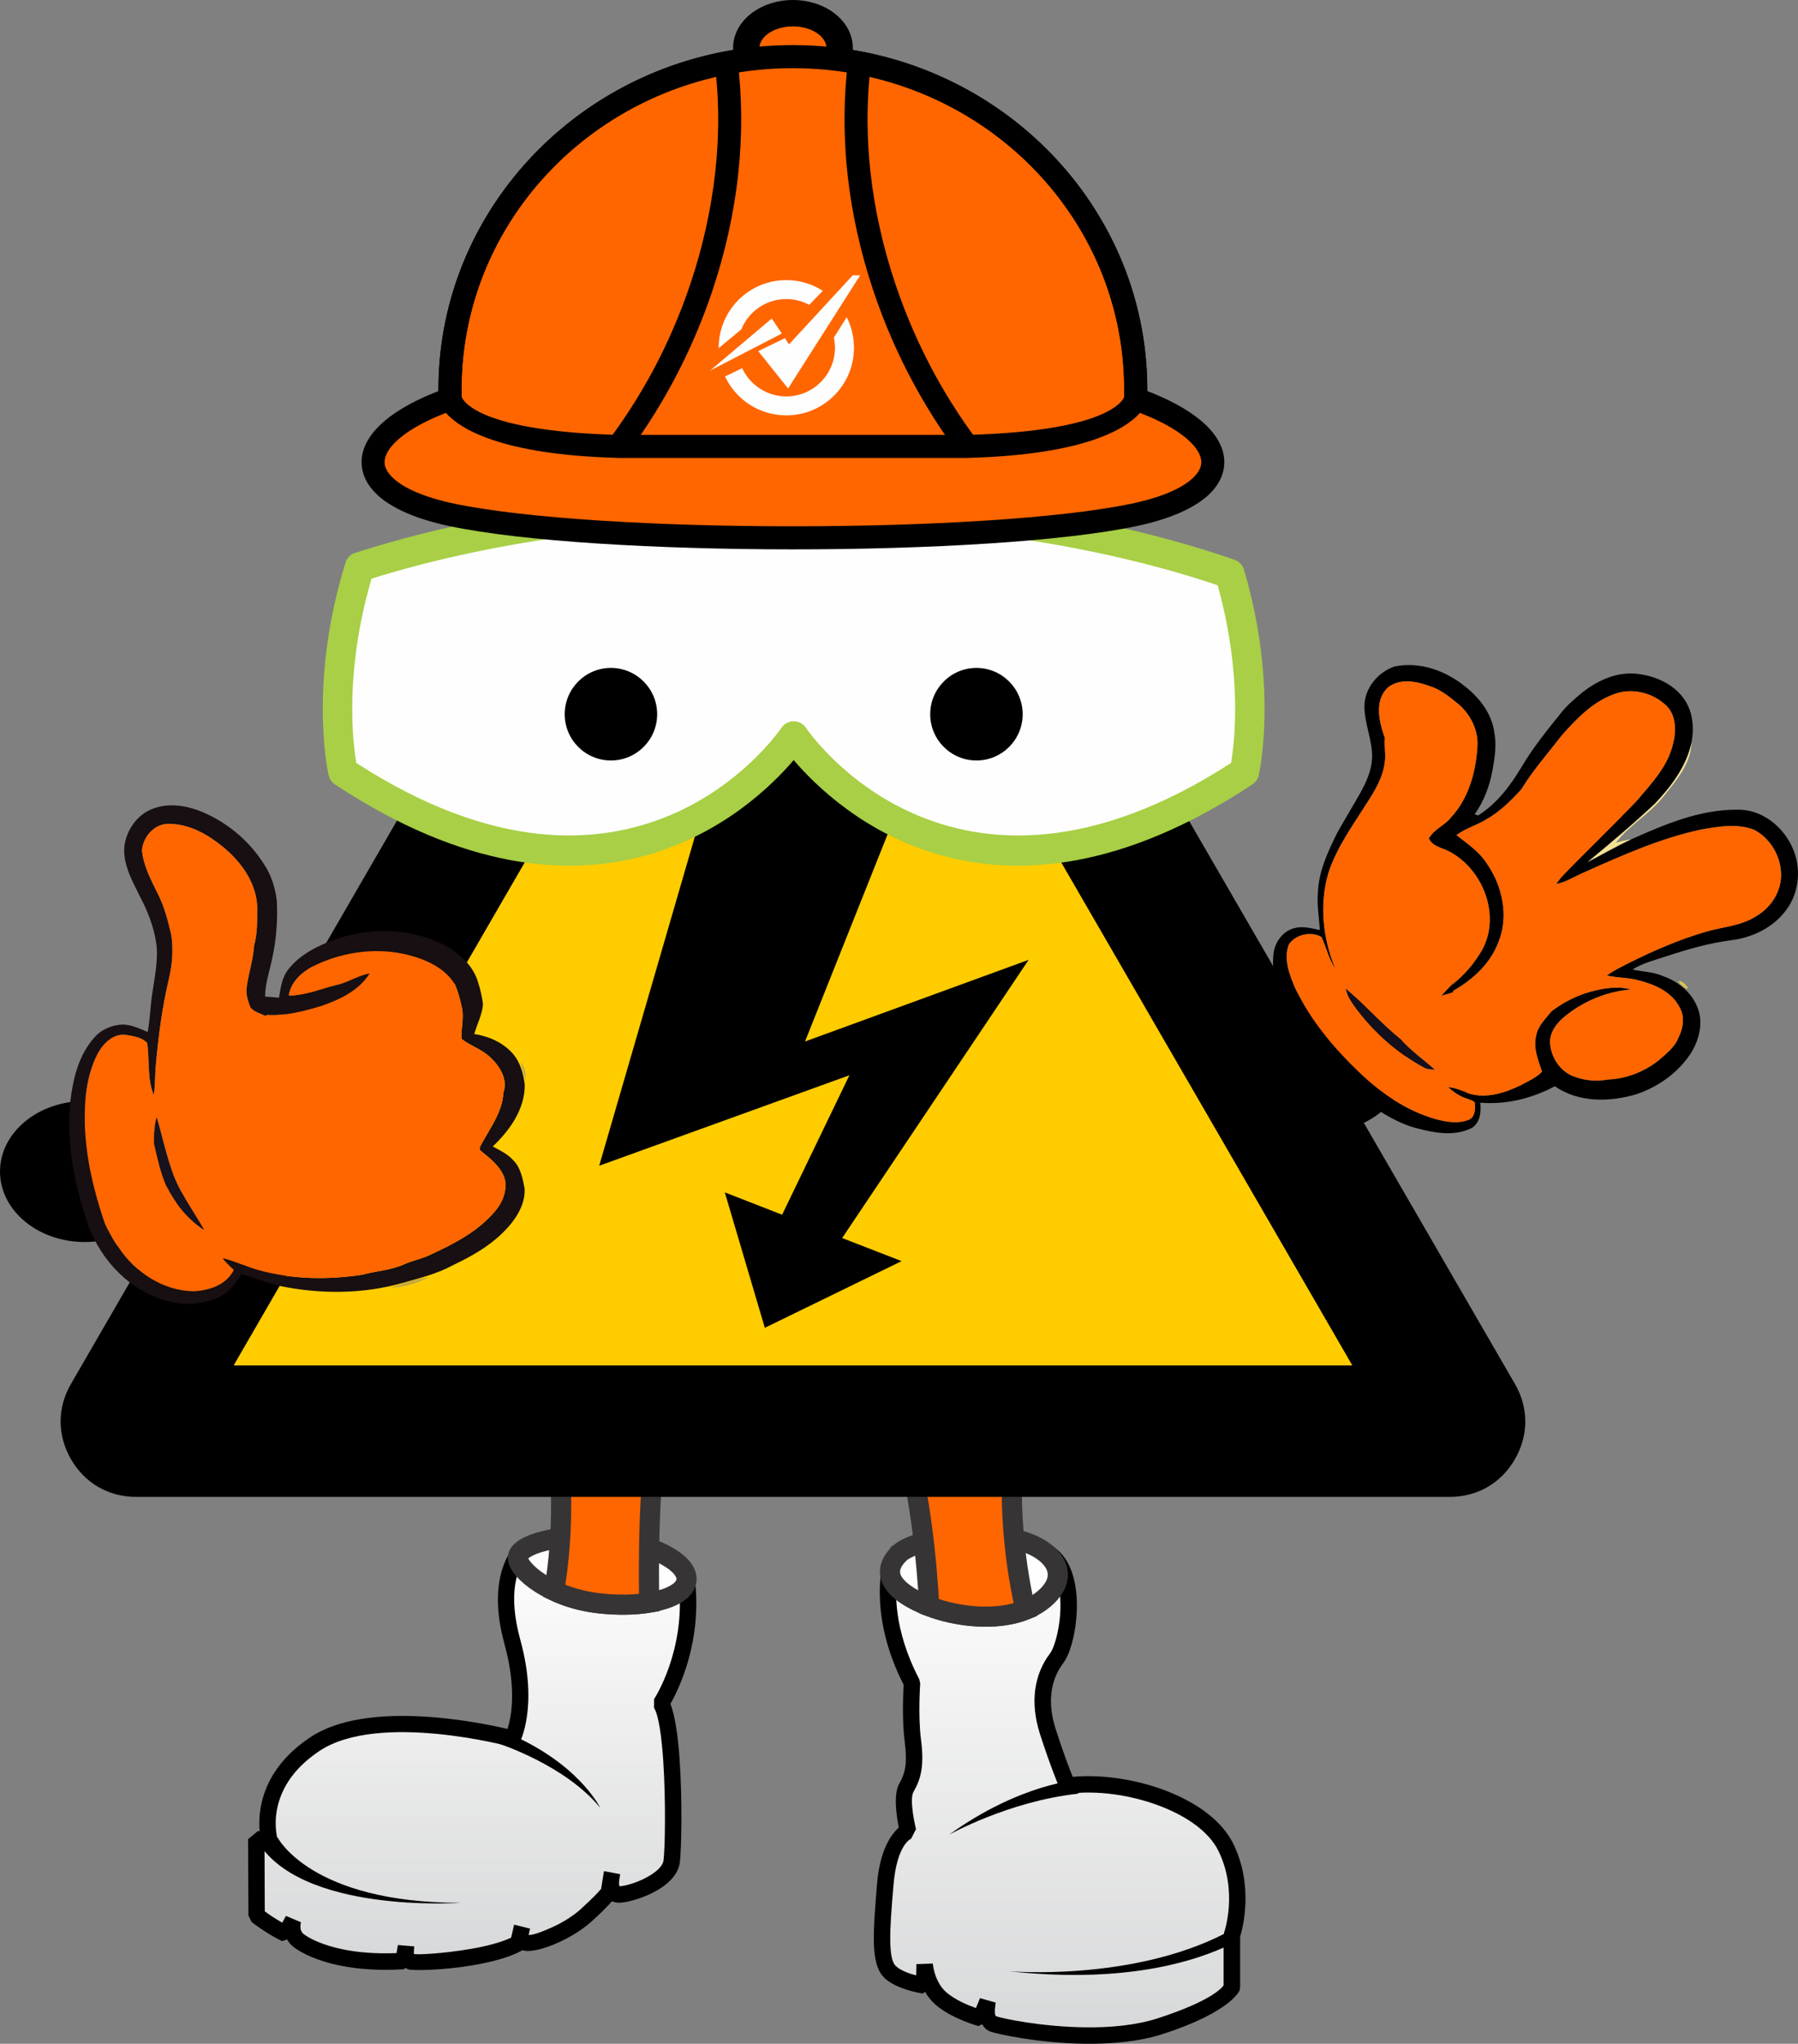<?xml version="1.0" encoding="UTF-8"?> <!-- Creator: CorelDRAW X8 --> <svg xmlns="http://www.w3.org/2000/svg" xmlns:xlink="http://www.w3.org/1999/xlink" xml:space="preserve" width="94.525mm" height="107.407mm" style="shape-rendering:geometricPrecision; text-rendering:geometricPrecision; image-rendering:optimizeQuality; fill-rule:evenodd; clip-rule:evenodd" viewBox="0 0 21743 24706"><rect x="0" y="0" width="21743" height="24706" fill="#808080" stroke="none"/> <defs> <style type="text/css"> <![CDATA[ .str0 {stroke:#373435;stroke-width:243.432} .fil8 {fill:none} .fil12 {fill:none;fill-rule:nonzero} .fil5 {fill:#FEFEFE} .fil19 {fill:#D2D3D5} .fil6 {fill:#FFCC29} .fil0 {fill:black} .fil1 {fill:#FF6600} .fil7 {fill:#FFCC00} .fil11 {fill:#F0C135;fill-rule:nonzero} .fil20 {fill:#A8CF45;fill-rule:nonzero} .fil2 {fill:black;fill-rule:nonzero} .fil18 {fill:#140F1B;fill-rule:nonzero} .fil13 {fill:#16121E;fill-rule:nonzero} .fil9 {fill:#170F12;fill-rule:nonzero} .fil15 {fill:#C2A941;fill-rule:nonzero} .fil14 {fill:#C6AC4F;fill-rule:nonzero} .fil17 {fill:#D7C551;fill-rule:nonzero} .fil16 {fill:#F3E193;fill-rule:nonzero} .fil10 {fill:#FF6600;fill-rule:nonzero} .fil3 {fill:url(#id12)} .fil4 {fill:url(#id13)} ]]> </style> <clipPath id="id0"> <path d="M9589 4825l6762 11679 -13523 0 6761 -11679z"></path> </clipPath> <mask id="id1"> <linearGradient id="id2" gradientUnits="userSpaceOnUse" x1="12011.5" y1="16346.7" x2="10191.2" y2="9516.57"> <stop offset="0" style="stop-opacity:1; stop-color:white"></stop> <stop offset="1" style="stop-opacity:0; stop-color:white"></stop> </linearGradient> <rect style="fill:url(#id2)" x="2805" y="4802" width="13569" height="11725"></rect> </mask> <clipPath id="id3" style="clip-rule:nonzero"> <path d="M2632 10187c-177,-133 -391,-237 -618,-227 -162,13 -286,165 -297,321 18,185 107,352 188,516 82,159 127,334 167,508 26,175 11,354 -29,526 -83,349 -129,705 -160,1061 -10,115 -4,231 -24,344 -81,-198 -50,-419 -78,-627 -61,-67 -166,-85 -255,-98 -156,-23 -280,105 -347,231 -135,265 -161,570 -153,862 14,407 111,805 242,1188 47,100 100,198 167,286 198,302 539,527 907,532 189,-10 397,-77 486,-259 -48,-44 -97,-89 -136,-142 150,36 290,106 439,146 406,112 837,117 1252,54 164,-46 340,-53 498,-123 107,-49 226,-69 331,-122 285,-132 575,-282 779,-528 89,-104 142,-245 114,-381 -45,-147 -169,-245 -283,-336 -40,-24 -12,-66 3,-94 106,-195 251,-386 262,-615 58,-159 -43,-322 -157,-427 -101,-99 -242,-139 -349,-225 -6,-125 31,-251 5,-376 -21,-96 -46,-191 -84,-282 -123,-200 -350,-302 -569,-357 -367,-92 -762,-41 -1103,116 -157,73 -310,194 -338,375 198,4 383,-79 573,-125 141,-29 262,-117 405,-141 -130,207 -365,318 -590,394 -211,64 -430,120 -652,107l-16 12c-62,-28 -133,-47 -181,-98 -32,-79 -62,-166 -47,-253 22,-169 79,-331 89,-501 43,-150 36,-311 38,-467 -14,-321 -230,-590 -479,-775zm-767 3639c-1,-107 -1,-216 29,-320 61,198 101,402 169,598 82,279 261,512 403,761 -200,-129 -351,-323 -456,-535 -69,-161 -107,-333 -145,-504z"></path> </clipPath> <mask id="id4"> <linearGradient id="id5" gradientUnits="userSpaceOnUse" x1="3197.44" y1="10452.9" x2="3017.57" y2="13397.7"> <stop offset="0" style="stop-opacity:1; stop-color:white"></stop> <stop offset="1" style="stop-opacity:0; stop-color:white"></stop> </linearGradient> <rect style="fill:url(#id5)" x="1016" y="9951" width="5105" height="5668"></rect> </mask> <clipPath id="id6" style="clip-rule:nonzero"> <path d="M19512 8394c208,-83 458,-27 622,121 134,112 140,312 99,470 -59,274 -260,482 -435,690 -300,316 -617,617 -920,931 -14,20 -44,59 -58,79 122,-21 225,-93 338,-140 456,-204 917,-410 1408,-516 214,-38 443,-79 651,4 211,114 341,358 319,596 -19,184 -135,349 -293,443 -189,125 -423,131 -634,197 -305,91 -599,217 -883,358 -100,51 -203,98 -294,165 122,29 248,23 369,55 197,49 409,135 507,325 70,113 48,257 -10,369 -45,118 -147,195 -238,275 -175,140 -396,226 -620,234 -148,28 -302,9 -439,-50 -157,-75 -254,-243 -257,-414 8,-157 135,-273 256,-358 212,-151 465,-246 725,-267 -165,-43 -337,-16 -497,29 -169,47 -326,129 -466,235 -71,91 -165,175 -185,294 -38,149 24,297 71,436 -68,70 -162,112 -247,158 -193,95 -423,172 -636,106 -81,-37 -165,-67 -253,-79 68,65 148,118 239,145 29,10 59,19 82,40 11,76 6,189 -82,215 -125,46 -262,22 -387,-11 -352,-99 -661,-312 -923,-562 -308,-294 -588,-626 -773,-1011 -72,-166 -149,-357 -83,-537 79,-123 270,-165 395,-92 60,124 87,264 166,380 -150,-364 -194,-781 -80,-1161 106,-317 307,-588 483,-869 114,-174 219,-376 200,-591 -3,-55 -7,-110 -2,-164 -69,-193 -134,-457 42,-616 143,-107 337,-72 493,-14 128,37 233,121 335,204 163,127 268,337 248,545 -20,300 -107,608 -313,834 -77,102 -209,145 -273,260 44,99 159,111 246,158 407,212 626,771 400,1186 -95,165 -221,316 -374,430 -41,42 -83,84 -121,129 48,-13 95,-29 143,-43l1 -18c235,-132 448,-328 545,-585 130,-312 51,-680 -137,-951 -93,-146 -237,-242 -369,-346 103,-78 229,-113 340,-178 173,-94 314,-231 445,-376 140,-231 322,-434 486,-649 178,-199 371,-404 628,-498zm-3237 3558l0 0c17,93 76,170 131,246 217,288 494,533 812,705 40,23 88,24 133,27 -139,-120 -289,-229 -413,-365 -235,-189 -434,-419 -663,-613z"></path> </clipPath> <mask id="id7"> <linearGradient id="id8" gradientUnits="userSpaceOnUse" x1="17177.3" y1="8418.84" x2="17962.3" y2="10808.8"> <stop offset="0" style="stop-opacity:1; stop-color:white"></stop> <stop offset="1" style="stop-opacity:0; stop-color:white"></stop> </linearGradient> <rect style="fill:url(#id8)" x="15551" y="8228" width="5996" height="5346"></rect> </mask> <clipPath id="id9"> <path d="M9487 6128c2056,0 3936,304 5385,808 410,1390 175,2397 175,2397 -3580,2363 -5449,-435 -5449,-435 0,0 -1869,2798 -5450,435 0,0 -244,-1047 201,-2480 1412,-454 3197,-725 5138,-725z"></path> </clipPath> <mask id="id10"> <linearGradient id="id11" gradientUnits="userSpaceOnUse" x1="1821.72" y1="4230.62" x2="9240.94" y2="6850.92"> <stop offset="0" style="stop-opacity:1; stop-color:white"></stop> <stop offset="1" style="stop-opacity:0; stop-color:white"></stop> </linearGradient> <rect style="fill:url(#id11)" x="2803" y="5029" width="15897" height="2742"></rect> </mask> <linearGradient id="id12" gradientUnits="userSpaceOnUse" x1="5710.19" y1="23719.1" x2="5710.19" y2="18780"> <stop offset="0" style="stop-opacity:1; stop-color:#D7D8D9"></stop> <stop offset="1" style="stop-opacity:1; stop-color:#FEFEFE"></stop> </linearGradient> <linearGradient id="id13" gradientUnits="userSpaceOnUse" xlink:href="#id12" x1="12814.4" y1="24606.7" x2="12814.4" y2="18695"> </linearGradient> </defs> <g id="Capa_x0020_1">  <ellipse class="fil0" cx="15980" cy="12836" rx="1024" ry="852"></ellipse> <ellipse class="fil0" cx="1024" cy="14162" rx="1024" ry="852"></ellipse> <ellipse class="fil1" cx="9589" cy="580" rx="565" ry="421"></ellipse> <path class="fil2" d="M9589 0c191,0 365,59 494,155 142,106 230,256 230,425 0,169 -88,319 -230,425 -129,96 -303,155 -494,155 -190,0 -365,-59 -494,-155 -142,-106 -230,-256 -230,-425 0,-169 88,-319 230,-425 129,-96 304,-155 494,-155zm305 410c-76,-56 -184,-91 -305,-91 -121,0 -229,35 -305,91 -62,47 -100,107 -100,170 0,63 38,123 100,170 76,56 184,91 305,91 121,0 229,-35 305,-91 62,-47 100,-107 100,-170 0,-63 -38,-123 -100,-170z"></path> <path class="fil3" d="M6940 18867l-660 -87c0,0 -296,299 -83,1069 212,770 0,1169 0,1169 0,0 -1633,-439 -2390,66 -757,504 -544,1181 -544,1181l-164 -34 4 924c0,0 151,121 350,221l92 -169c0,0 -54,161 69,253 123,92 514,292 1265,246l31 -177c0,0 0,161 61,184 62,23 913,-15 1296,-222l46 -199c0,0 -46,161 46,191 92,31 491,-115 728,-329 238,-215 276,-284 276,-284l39 -230c0,0 -62,276 107,261 169,-16 583,-169 613,-399 31,-230 43,-1633 -128,-1909 0,0 429,-648 305,-1535l-782 -76 -577 -115z"></path> <path class="fil2" d="M6921 18965l-598 -79c-60,94 -186,374 -31,937 223,808 -6,1239 -7,1240l-114 51c-4,-1 -1590,-427 -2309,53l0 0c-695,463 -504,1068 -504,1070l-116 126 -43 -9 3 751c43,32 118,84 211,137l45 -82 182 77c0,0 -31,95 34,144 66,50 223,135 494,188 167,32 374,51 627,41l17 -98 197 17c0,0 -7,90 -3,91 31,12 349,-3 682,-60 181,-31 361,-75 493,-137l30 -130c3,-17 6,-27 6,-27l193 48 -18 76c32,7 143,-28 276,-88 123,-55 254,-133 353,-222l0 0c170,-155 229,-223 248,-247l28 -172c4,-25 7,-42 7,-42l196 37 -12 71c-4,37 -5,76 12,75 87,-8 251,-59 378,-142 77,-50 138,-109 146,-171 18,-137 29,-709 -3,-1197 -20,-297 -55,-556 -112,-647l1 -106c1,-2 384,-581 300,-1390l-702 -68 -10 -2 -577 -114zm-629 -283l667 87 575 115 774 75 89 85c109,779 -192,1382 -290,1554 58,143 93,399 112,681 34,498 21,1091 2,1236 -17,128 -113,233 -235,312 -154,100 -358,162 -468,172 -49,5 -87,-2 -118,-16 -42,49 -116,127 -246,244l0 0c-117,105 -266,194 -404,256 -178,81 -350,118 -422,94l-1 0 -9 -3 -4 4c-154,84 -374,141 -592,178 -364,63 -740,67 -785,50 -12,-4 -23,-10 -33,-18l-19 17c-307,19 -557,-2 -754,-41 -308,-59 -495,-163 -576,-224 -38,-29 -65,-61 -83,-95l-63 20c-210,-105 -367,-232 -367,-232l-38 -78 -4 -923 119 -98 21 4c-22,-247 22,-744 612,-1137l0 0c688,-459 2034,-183 2385,-101 45,-138 114,-479 -36,-1024 -228,-825 106,-1163 107,-1164l84 -30z"></path> <path class="fil0" d="M6083 20928c-31,98 -57,148 -57,148 0,0 807,258 1232,777 0,0 -268,-560 -1175,-925z"></path> <path class="fil0" d="M3358 22213l-259 18c504,911 2471,771 2471,771 -1815,0 -2212,-789 -2212,-789z"></path> <path class="fil4" d="M10980 18937l-214 28c0,0 -155,584 263,1381 0,0 -29,389 10,691 39,301 0,437 -78,573 -78,136 19,525 19,525 0,0 -228,88 -275,645 -47,556 -74,925 54,1052 127,128 416,168 416,168l6 -255c0,0 21,260 198,414 177,154 480,238 480,238l84 -205c0,0 -42,232 70,274 111,42 1247,279 2025,25 777,-254 859,-467 859,-467l0 -630c0,0 188,-532 -74,-1064 -262,-532 -1227,-834 -1915,-744 0,0 -114,-271 -237,-655 -123,-385 -49,-679 106,-884 156,-205 294,-1146 -181,-1310 -474,-163 -1616,200 -1616,200z"></path> <path class="fil2" d="M10993 19035l-143 19c-24,166 -52,637 267,1246l11 53c0,1 -28,381 9,671 21,161 21,280 5,377 -17,103 -50,181 -95,259 -57,101 30,451 30,452l-59 115c0,0 -172,65 -213,561 -24,277 -42,507 -39,678 3,151 20,253 63,296l0 0c59,59 167,96 250,117l3 -136 198 -7c0,1 18,221 164,348 105,91 262,156 358,190l49 -120 190 54c0,0 -27,153 6,165 68,26 542,128 1078,134 298,4 613,-23 882,-111 614,-200 759,-352 790,-396l0 -606 6 -32c0,-1 174,-494 -69,-988 -113,-230 -378,-415 -695,-538 -357,-139 -774,-197 -1118,-152l-105 -61c0,0 -115,-272 -240,-662 -62,-195 -77,-370 -59,-523 22,-178 88,-329 181,-451 17,-22 36,-62 53,-113 49,-141 82,-350 71,-549 -11,-187 -62,-363 -177,-451 -23,-17 -50,-32 -81,-42 -443,-153 -1550,199 -1554,200l-17 3zm-240 -169l204 -27c96,-30 1188,-363 1672,-196 50,17 95,42 135,73 170,129 242,359 256,597 14,227 -25,465 -80,625 -24,70 -53,128 -84,169 -72,95 -124,213 -141,354 -16,128 -2,274 51,440 84,265 165,475 206,578 359,-32 778,32 1138,172 361,140 666,358 803,635 252,514 114,1026 84,1124l0 615 -8 38c0,0 -99,255 -921,523 -291,95 -628,123 -946,120 -560,-7 -1069,-119 -1144,-147 -47,-17 -79,-50 -101,-89l-45 22c-1,0 -324,-89 -518,-258 -54,-47 -96,-102 -128,-158l-26 23c-1,-1 -321,-45 -472,-196l1 0c-85,-85 -118,-231 -122,-434 -3,-186 16,-418 39,-697 35,-416 175,-602 263,-679 -25,-127 -69,-403 6,-532 33,-59 58,-117 71,-192 13,-79 12,-180 -6,-320 -34,-264 -18,-588 -12,-682 -419,-819 -259,-1425 -259,-1427l84 -74z"></path> <path class="fil5 str0" d="M10888 18767c270,-205 1030,-242 1415,-152 384,90 671,384 352,687 -390,370 -1206,265 -1641,11 -228,-133 -365,-321 -126,-546zm-3560 -173c566,67 1002,298 973,514 -28,217 -510,338 -1076,271 -566,-67 -968,-397 -962,-552 5,-155 498,-300 1065,-233z"></path> <path class="fil0" d="M11478 22178c0,0 718,-402 1550,-494l221 -129 -205 -39c0,0 -700,39 -1566,662z"></path> <path class="fil0" d="M12200 23829c0,0 1470,127 2606,-453l0 163c-454,204 -1289,434 -2606,290z"></path> <path class="fil1 str0" d="M10836 17093c296,770 379,1908 401,2325 353,133 820,179 1164,42 -91,-388 -265,-1339 -92,-2367l-1473 0zm-4121 41c84,647 110,1382 -14,2096 147,70 326,125 524,149 231,28 448,24 626,-5 -5,-253 -26,-1610 144,-2240l-1280 0z"></path> <path class="fil0" d="M10377 3010l7942 13718c168,289 168,621 1,911 -167,290 -454,456 -789,456l-15884 0c-335,0 -622,-166 -789,-456 -167,-290 -167,-622 1,-911l7942 -13718c167,-289 454,-454 788,-454 334,0 621,165 788,454z"></path> <polygon class="fil6" points="9589,4825 16351,16504 2828,16504 "></polygon> <g style="clip-path:url(#id0)"> <g id="_1504056064800"> <polygon id="1" class="fil7" points="9589,4825 16351,16504 2828,16504 "></polygon> <polygon class="fil1" style="mask:url(#id1)" points="9589,4825 16351,16504 2828,16504 "></polygon> </g> </g> <polygon class="fil8" points="9589,4825 16351,16504 2828,16504 "></polygon> <polygon class="fil0" points="9306,8771 8662,9222 7246,14092 10272,12998 9458,14684 8765,14414 9249,16051 10903,15245 10184,14966 12439,11603 9735,12590 11044,9307 "></polygon> <path class="fil9" d="M2395 9795c-176,-64 -379,-87 -557,-15 -179,71 -302,248 -332,434 -27,224 90,428 185,621 95,178 169,368 199,569 26,200 -19,398 -47,595 -25,158 -28,319 -57,476 -98,-41 -197,-89 -305,-90 -128,6 -255,59 -339,156 -189,210 -259,495 -291,769 -53,513 53,1027 219,1511 157,418 498,779 935,901 225,66 478,52 685,-65 104,-59 171,-161 234,-258 147,52 295,103 445,143 493,104 1012,104 1498,-33 210,-59 423,-112 615,-217 262,-124 520,-277 703,-506 94,-118 168,-265 159,-420 -24,-120 -47,-253 -139,-342 -67,-75 -159,-118 -246,-165 205,-195 387,-448 387,-743 -17,-142 -58,-290 -160,-396 -118,-124 -283,-196 -451,-220 34,-121 97,-235 106,-362 -12,-90 -32,-179 -60,-265 -58,-200 -224,-348 -401,-446 -403,-207 -892,-220 -1318,-75 -212,77 -428,181 -572,362 -80,97 -96,226 -116,346 -56,-4 -112,-8 -168,-13 0,-159 55,-309 86,-463 50,-230 68,-466 55,-700 -19,-152 -66,-302 -150,-431 -187,-298 -472,-533 -802,-658zm237 392l0 0c249,185 465,454 479,775 -2,156 5,317 -38,467 -10,170 -67,332 -89,501 -15,87 15,174 47,253 48,51 119,70 181,98l16 -12c222,13 441,-43 652,-107 225,-76 460,-187 590,-394 -143,24 -264,112 -405,141 -190,46 -375,129 -573,125 28,-181 181,-302 338,-375 341,-157 736,-208 1103,-116 219,55 446,157 569,357 38,91 63,186 84,282 27,125 -11,251 -5,376 107,86 248,126 349,225 114,105 215,268 157,427 -11,229 -156,420 -262,615 -15,28 -43,70 -3,94 114,91 238,189 283,336 28,136 -25,277 -114,381 -204,246 -494,396 -779,528 -105,53 -224,73 -331,122 -158,70 -333,77 -498,123 -415,63 -846,58 -1252,-54 -149,-40 -289,-110 -439,-146 39,53 88,98 136,142 -89,182 -297,249 -486,259 -368,-5 -709,-230 -907,-532 -67,-88 -120,-186 -167,-286 -131,-383 -228,-781 -242,-1188 -8,-292 18,-597 153,-862 67,-126 191,-254 347,-231 89,13 194,31 255,98 28,208 -3,429 78,627 20,-113 14,-229 24,-344 31,-356 77,-712 160,-1061 40,-172 55,-351 29,-526 -40,-174 -85,-349 -167,-508 -81,-164 -170,-331 -188,-516 11,-156 135,-308 297,-321 227,-10 441,94 618,227z"></path> <path class="fil10" d="M2632 10187c-177,-133 -391,-237 -618,-227 -162,13 -286,165 -297,321 18,185 107,352 188,516 82,159 127,334 167,508 26,175 11,354 -29,526 -83,349 -129,705 -160,1061 -10,115 -4,231 -24,344 -81,-198 -50,-419 -78,-627 -61,-67 -166,-85 -255,-98 -156,-23 -280,105 -347,231 -135,265 -161,570 -153,862 14,407 111,805 242,1188 47,100 100,198 167,286 198,302 539,527 907,532 189,-10 397,-77 486,-259 -48,-44 -97,-89 -136,-142 150,36 290,106 439,146 406,112 837,117 1252,54 164,-46 340,-53 498,-123 107,-49 226,-69 331,-122 285,-132 575,-282 779,-528 89,-104 142,-245 114,-381 -45,-147 -169,-245 -283,-336 -40,-24 -12,-66 3,-94 106,-195 251,-386 262,-615 58,-159 -43,-322 -157,-427 -101,-99 -242,-139 -349,-225 -6,-125 31,-251 5,-376 -21,-96 -46,-191 -84,-282 -123,-200 -350,-302 -569,-357 -367,-92 -762,-41 -1103,116 -157,73 -310,194 -338,375 198,4 383,-79 573,-125 141,-29 262,-117 405,-141 -130,207 -365,318 -590,394 -211,64 -430,120 -652,107l-16 12c-62,-28 -133,-47 -181,-98 -32,-79 -62,-166 -47,-253 22,-169 79,-331 89,-501 43,-150 36,-311 38,-467 -14,-321 -230,-590 -479,-775zm-767 3639c-1,-107 -1,-216 29,-320 61,198 101,402 169,598 82,279 261,512 403,761 -200,-129 -351,-323 -456,-535 -69,-161 -107,-333 -145,-504z"></path> <g style="clip-path:url(#id3)"> <g id="_1504056000000"> <path id="1" class="fil11" style="mask:url(#id4)" d="M2632 10187c-177,-133 -391,-237 -618,-227 -162,13 -286,165 -297,321 18,185 107,352 188,516 82,159 127,334 167,508 26,175 11,354 -29,526 -83,349 -129,705 -160,1061 -10,115 -4,231 -24,344 -81,-198 -50,-419 -78,-627 -61,-67 -166,-85 -255,-98 -156,-23 -280,105 -347,231 -135,265 -161,570 -153,863 14,406 111,804 242,1187 47,100 100,198 167,286 198,302 539,528 907,532 189,-10 397,-77 486,-259 -48,-44 -97,-89 -136,-142 150,36 290,106 439,146 406,112 837,117 1252,54 164,-46 340,-53 498,-123 107,-49 226,-69 331,-122 285,-132 575,-282 779,-528 89,-104 142,-245 114,-381 -45,-147 -169,-245 -283,-336 -40,-24 -12,-66 3,-94 106,-195 251,-386 262,-615 58,-159 -43,-322 -157,-427 -101,-99 -242,-139 -349,-225 -6,-125 31,-251 5,-376 -21,-95 -46,-191 -84,-282 -123,-200 -350,-302 -569,-357 -367,-93 -762,-41 -1103,116 -157,73 -310,194 -338,375 198,4 383,-79 573,-125 141,-29 262,-117 405,-141 -130,207 -365,318 -590,394 -211,64 -430,120 -652,107l-16 12c-62,-28 -133,-47 -181,-98 -32,-79 -62,-166 -47,-253 22,-169 79,-331 89,-501 43,-150 36,-311 38,-467 -14,-321 -230,-590 -479,-775zm-767 3639c-1,-107 -1,-216 29,-320 61,198 101,402 169,598 82,279 261,512 403,761 -200,-129 -351,-323 -456,-535 -69,-161 -107,-333 -145,-504z"></path> </g> </g> <path class="fil12" d="M2632 10187c-177,-133 -391,-237 -618,-227 -162,13 -286,165 -297,321 18,185 107,352 188,516 82,159 127,334 167,508 26,175 11,354 -29,526 -83,349 -129,705 -160,1061 -10,115 -4,231 -24,344 -81,-198 -50,-419 -78,-627 -61,-67 -166,-85 -255,-98 -156,-23 -280,105 -347,231 -135,265 -161,570 -153,862 14,407 111,805 242,1188 47,100 100,198 167,286 198,302 539,527 907,532 189,-10 397,-77 486,-259 -48,-44 -97,-89 -136,-142 150,36 290,106 439,146 406,112 837,117 1252,54 164,-46 340,-53 498,-123 107,-49 226,-69 331,-122 285,-132 575,-282 779,-528 89,-104 142,-245 114,-381 -45,-147 -169,-245 -283,-336 -40,-24 -12,-66 3,-94 106,-195 251,-386 262,-615 58,-159 -43,-322 -157,-427 -101,-99 -242,-139 -349,-225 -6,-125 31,-251 5,-376 -21,-96 -46,-191 -84,-282 -123,-200 -350,-302 -569,-357 -367,-92 -762,-41 -1103,116 -157,73 -310,194 -338,375 198,4 383,-79 573,-125 141,-29 262,-117 405,-141 -130,207 -365,318 -590,394 -211,64 -430,120 -652,107l-16 12c-62,-28 -133,-47 -181,-98 -32,-79 -62,-166 -47,-253 22,-169 79,-331 89,-501 43,-150 36,-311 38,-467 -14,-321 -230,-590 -479,-775zm-767 3639c-1,-107 -1,-216 29,-320 61,198 101,402 169,598 82,279 261,512 403,761 -200,-129 -351,-323 -456,-535 -69,-161 -107,-333 -145,-504z"></path> <g id="_1504055998144"> <path class="fil13" d="M1894 13506c-30,104 -30,213 -29,320 38,171 76,343 145,504 105,212 256,406 456,535 -142,-249 -321,-482 -403,-761 -68,-196 -108,-400 -169,-598z"></path> </g> <g id="_1504055999072"> <path class="fil14" d="M6356 13050c12,-76 -10,-151 -58,-212 9,73 28,145 58,212z"></path> </g> <g id="_1504056001344"> <path class="fil15" d="M5188 15438c-160,26 -316,73 -467,132 162,-12 324,-55 467,-132z"></path> </g> <path class="fil2" d="M19746 8141c239,15 490,114 627,320 101,151 115,342 82,517 -61,287 -243,526 -441,736 -262,246 -537,478 -814,706 174,-91 345,-190 524,-273 406,-181 832,-363 1285,-359 370,-8 686,322 728,678 24,194 -27,400 -151,553 -156,201 -402,316 -651,347 -267,34 -526,109 -782,193 -139,46 -284,82 -411,160 124,30 255,28 373,82 181,64 343,197 413,379 72,178 22,380 -73,540 -152,240 -395,415 -662,506 -324,98 -702,105 -991,-95 -276,148 -588,224 -901,199 10,110 2,232 -97,302 -203,107 -443,66 -655,11 -235,-57 -441,-191 -639,-325 -384,-283 -715,-646 -941,-1068 -108,-214 -193,-454 -171,-698 8,-148 108,-297 257,-333 102,-28 206,3 306,24 -10,-151 -36,-302 -24,-454 10,-259 123,-498 236,-726 90,-159 184,-314 274,-472 71,-129 136,-268 145,-417 11,-217 -93,-420 -92,-636 0,-218 163,-415 367,-482 300,-61 613,50 846,239 178,139 330,333 358,563 28,147 5,296 -20,441 -35,193 -102,383 -218,543 10,4 31,12 40,16 228,-142 390,-358 526,-585 139,-236 312,-449 484,-662 67,-86 152,-155 234,-226 177,-144 396,-252 629,-244zm-2234 4999c88,12 172,42 253,79 213,66 443,-11 636,-106 85,-46 179,-88 247,-158 -47,-139 -109,-287 -71,-436 20,-119 114,-203 185,-294 140,-106 297,-188 466,-235 160,-45 332,-72 497,-29 -260,21 -513,116 -725,267 -121,85 -248,201 -256,358 3,171 100,339 257,414 137,59 291,78 439,50 224,-9 445,-94 620,-234 91,-80 193,-157 238,-275 58,-112 80,-256 10,-369 -98,-190 -310,-276 -507,-325 -121,-32 -247,-26 -369,-55 91,-67 194,-114 294,-165 284,-141 578,-267 883,-358 211,-66 445,-72 634,-197 158,-94 274,-259 293,-443 22,-238 -108,-482 -319,-596 -208,-83 -437,-42 -651,-4 -491,106 -952,312 -1408,516 -113,47 -216,119 -338,140 14,-20 44,-59 58,-79 303,-314 620,-615 920,-931 175,-208 376,-416 435,-690 41,-158 35,-358 -99,-470 -164,-148 -414,-204 -622,-121l0 0c-257,94 -451,299 -628,498 -164,215 -346,418 -486,649 -131,145 -272,282 -445,376 -111,65 -237,100 -340,178 132,104 276,200 369,346 188,271 267,639 137,951 -97,257 -310,453 -545,585l-1 18c-48,14 -95,30 -143,43 38,-45 80,-87 121,-129 153,-114 279,-265 374,-430 226,-415 7,-974 -400,-1186 -87,-47 -202,-59 -246,-158 64,-115 196,-158 273,-260 206,-226 293,-534 313,-834 20,-208 -85,-418 -248,-545 -102,-83 -207,-167 -335,-204 -156,-58 -350,-93 -493,14 -176,159 -111,423 -42,616 -5,54 -1,109 2,164 19,215 -86,417 -200,591 -176,281 -377,552 -483,869 -114,380 -70,797 80,1161 -79,-116 -106,-256 -166,-380 -125,-73 -316,-31 -395,92 -66,180 11,371 83,537 185,385 465,717 773,1011 262,250 571,463 923,562 125,33 262,57 387,11 88,-26 93,-139 82,-215 -23,-21 -53,-30 -82,-40 -91,-27 -171,-80 -239,-145z"></path> <path class="fil10" d="M19512 8394c208,-83 458,-27 622,121 134,112 140,312 99,470 -59,274 -260,482 -435,690 -300,316 -617,617 -920,931 -14,20 -44,59 -58,79 122,-21 225,-93 338,-140 456,-204 917,-410 1408,-516 214,-38 443,-79 651,4 211,114 341,358 319,596 -19,184 -135,349 -293,443 -189,125 -423,131 -634,197 -305,91 -599,217 -883,358 -100,51 -203,98 -294,165 122,29 248,23 369,55 197,49 409,135 507,325 70,113 48,257 -10,369 -45,118 -147,195 -238,275 -175,140 -396,226 -620,234 -148,28 -302,9 -439,-50 -157,-75 -254,-243 -257,-414 8,-157 135,-273 256,-358 212,-151 465,-246 725,-267 -165,-43 -337,-16 -497,29 -169,47 -326,129 -466,235 -71,91 -165,175 -185,294 -38,149 24,297 71,436 -68,70 -162,112 -247,158 -193,95 -423,172 -636,106 -81,-37 -165,-67 -253,-79 68,65 148,118 239,145 29,10 59,19 82,40 11,76 6,189 -82,215 -125,46 -262,22 -387,-11 -352,-99 -661,-312 -923,-562 -308,-294 -588,-626 -773,-1011 -72,-166 -149,-357 -83,-537 79,-123 270,-165 395,-92 60,124 87,264 166,380 -150,-364 -194,-781 -80,-1161 106,-317 307,-588 483,-869 114,-174 219,-376 200,-591 -3,-55 -7,-110 -2,-164 -69,-193 -134,-457 42,-616 143,-107 337,-72 493,-14 128,37 233,121 335,204 163,127 268,337 248,545 -20,300 -107,608 -313,834 -77,102 -209,145 -273,260 44,99 159,111 246,158 407,212 626,771 400,1186 -95,165 -221,316 -374,430 -41,42 -83,84 -121,129 48,-13 95,-29 143,-43l1 -18c235,-132 448,-328 545,-585 130,-312 51,-680 -137,-951 -93,-146 -237,-242 -369,-346 103,-78 229,-113 340,-178 173,-94 314,-231 445,-376 140,-231 322,-434 486,-649 178,-199 371,-404 628,-498zm-3237 3558l0 0c17,93 76,170 131,246 217,288 494,533 812,705 40,23 88,24 133,27 -139,-120 -289,-229 -413,-365 -235,-189 -434,-419 -663,-613z"></path> <g style="clip-path:url(#id6)"> <g id="_1504056000384"> <path id="1" class="fil11" style="mask:url(#id7)" d="M19512 8394c208,-83 458,-27 622,121 134,112 140,312 99,470 -59,274 -260,482 -435,690 -300,316 -617,617 -920,931 -14,20 -44,59 -58,79 122,-21 225,-93 338,-140 456,-204 917,-410 1408,-516 214,-38 443,-79 651,4 211,114 341,358 319,596 -19,184 -135,349 -293,443 -189,125 -423,131 -634,197 -305,91 -599,217 -883,358 -100,51 -203,98 -294,165 122,29 248,23 369,55 197,49 409,135 507,325 70,113 48,257 -10,369 -45,118 -147,195 -238,275 -175,140 -396,226 -620,234 -148,28 -302,9 -439,-50 -157,-75 -254,-243 -257,-414 8,-157 135,-273 256,-358 212,-151 465,-246 725,-267 -165,-43 -337,-16 -497,29 -169,47 -326,129 -466,235 -71,91 -165,175 -185,294 -38,149 24,297 71,436 -68,70 -162,112 -247,158 -193,95 -423,172 -636,106 -81,-37 -165,-67 -253,-79 68,65 148,118 239,145 29,10 59,19 82,40 11,76 6,189 -82,215 -125,46 -262,22 -387,-11 -352,-99 -661,-312 -923,-562 -308,-294 -588,-626 -773,-1011 -72,-166 -149,-357 -83,-537 79,-123 270,-165 395,-92 60,124 87,264 166,380 -150,-364 -194,-781 -80,-1161 106,-317 307,-588 483,-869 114,-174 219,-376 200,-591 -3,-55 -7,-110 -2,-164 -69,-193 -134,-457 42,-616 143,-107 337,-72 493,-14 128,37 233,121 335,204 163,127 268,337 248,545 -20,300 -107,608 -313,834 -77,102 -209,145 -273,260 44,99 159,111 246,158 407,212 626,771 400,1186 -95,165 -221,316 -374,430 -41,42 -83,84 -121,129 48,-13 95,-29 143,-43l2 -18c234,-132 447,-328 544,-585 130,-312 51,-680 -137,-951 -93,-146 -237,-242 -369,-346 103,-78 229,-113 340,-178 173,-94 314,-231 445,-376 140,-231 322,-434 486,-649 178,-199 371,-404 628,-498zm-3237 3558l0 0c17,93 76,171 131,246 217,288 494,533 812,705 40,23 88,24 133,27 -139,-120 -288,-229 -413,-365 -235,-189 -434,-419 -663,-613z"></path> </g> </g> <path class="fil12" d="M19512 8394c208,-83 458,-27 622,121 134,112 140,312 99,470 -59,274 -260,482 -435,690 -300,316 -617,617 -920,931 -14,20 -44,59 -58,79 122,-21 225,-93 338,-140 456,-204 917,-410 1408,-516 214,-38 443,-79 651,4 211,114 341,358 319,596 -19,184 -135,349 -293,443 -189,125 -423,131 -634,197 -305,91 -599,217 -883,358 -100,51 -203,98 -294,165 122,29 248,23 369,55 197,49 409,135 507,325 70,113 48,257 -10,369 -45,118 -147,195 -238,275 -175,140 -396,226 -620,234 -148,28 -302,9 -439,-50 -157,-75 -254,-243 -257,-414 8,-157 135,-273 256,-358 212,-151 465,-246 725,-267 -165,-43 -337,-16 -497,29 -169,47 -326,129 -466,235 -71,91 -165,175 -185,294 -38,149 24,297 71,436 -68,70 -162,112 -247,158 -193,95 -423,172 -636,106 -81,-37 -165,-67 -253,-79 68,65 148,118 239,145 29,10 59,19 82,40 11,76 6,189 -82,215 -125,46 -262,22 -387,-11 -352,-99 -661,-312 -923,-562 -308,-294 -588,-626 -773,-1011 -72,-166 -149,-357 -83,-537 79,-123 270,-165 395,-92 60,124 87,264 166,380 -150,-364 -194,-781 -80,-1161 106,-317 307,-588 483,-869 114,-174 219,-376 200,-591 -3,-55 -7,-110 -2,-164 -69,-193 -134,-457 42,-616 143,-107 337,-72 493,-14 128,37 233,121 335,204 163,127 268,337 248,545 -20,300 -107,608 -313,834 -77,102 -209,145 -273,260 44,99 159,111 246,158 407,212 626,771 400,1186 -95,165 -221,316 -374,430 -41,42 -83,84 -121,129 48,-13 95,-29 143,-43l1 -18c235,-132 448,-328 545,-585 130,-312 51,-680 -137,-951 -93,-146 -237,-242 -369,-346 103,-78 229,-113 340,-178 173,-94 314,-231 445,-376 140,-231 322,-434 486,-649 178,-199 371,-404 628,-498zm-3237 3558l0 0c17,93 76,170 131,246 217,288 494,533 812,705 40,23 88,24 133,27 -139,-120 -289,-229 -413,-365 -235,-189 -434,-419 -663,-613z"></path> <g id="_1504055998080"> <path class="fil16" d="M20455 8978c-7,252 -181,454 -331,641 -167,217 -416,351 -583,568 60,-18 121,-32 183,-40 -179,83 -350,182 -524,273 277,-228 552,-460 814,-706 198,-210 380,-449 441,-736z"></path> </g> <g id="_1504056002944"> <path class="fil17" d="M20304 11856c43,7 79,42 104,77 17,39 -45,5 -53,-6 -17,-19 -63,-42 -51,-71z"></path> </g> <path class="fil18" d="M16275 11952c229,194 428,424 663,613 124,136 274,245 413,365 -45,-3 -93,-4 -133,-27 -318,-172 -595,-417 -812,-705 -55,-76 -114,-153 -131,-246z"></path> <path class="fil5" d="M9487 6128c2056,0 3936,304 5385,808 410,1390 175,2397 175,2397 -3580,2363 -5449,-435 -5449,-435 0,0 -1869,2798 -5450,435 0,0 -244,-1047 201,-2480 1412,-454 3197,-725 5138,-725z"></path> <g style="clip-path:url(#id9)"> <g id="_1504056003232"> <path id="1" class="fil19" style="mask:url(#id10)" d="M3677 7748c0,0 5762,-1532 11195,-812 5432,720 3454,-1166 3454,-1166l-12655 -718c0,0 -2845,787 -2845,1063 0,276 851,1633 851,1633z"></path> </g> </g> <path class="fil8" d="M9487 6128c2056,0 3936,304 5385,808 410,1390 175,2397 175,2397 -3580,2363 -5449,-435 -5449,-435 0,0 -1869,2798 -5450,435 0,0 -244,-1047 201,-2480 1412,-454 3197,-725 5138,-725z"></path> <path class="fil20" d="M9487 5948c1017,0 1993,75 2896,210 937,141 1798,349 2547,609 57,20 97,65 113,119 424,1434 179,2482 179,2485 -11,47 -39,86 -76,111l0 0c-3142,2074 -5029,315 -5548,-294 -519,609 -2406,2368 -5548,294 -43,-28 -69,-71 -78,-118 -21,-97 -231,-1153 206,-2563 19,-60 65,-103 121,-119 727,-234 1552,-420 2443,-546 862,-121 1786,-188 2745,-188zm2843 565c-885,-133 -1843,-206 -2843,-206 -946,0 -1853,65 -2695,184 -837,118 -1612,289 -2299,504 -331,1130 -226,1985 -184,2228 3325,2150 5068,-319 5139,-423 13,-19 29,-35 48,-49 82,-56 193,-36 249,45 5,8 1750,2620 5142,427 41,-238 142,-1059 -162,-2148 -705,-239 -1513,-430 -2395,-562z"></path> <path class="fil0" d="M7388 8074c309,0 559,251 559,560 0,308 -250,559 -559,559 -309,0 -559,-251 -559,-559 0,-309 250,-560 559,-560zm4420 0c309,0 559,251 559,560 0,308 -250,559 -559,559 -309,0 -559,-251 -559,-559 0,-309 250,-560 559,-560z"></path> <path class="fil1" d="M5524 5509c-54,-259 -82,-527 -82,-801 0,-1765 1176,-3284 2838,-3820 411,-132 851,-204 1308,-204 1107,0 2169,425 2957,1204 757,747 1189,1752 1189,2820 0,301 -34,592 -101,885l-8109 -84z"></path> <path class="fil2" d="M9588 545c1182,0 2253,465 3029,1218 776,754 1257,1795 1257,2945 0,155 -9,309 -27,461 -17,154 -44,306 -78,455l-25 109c-2778,-29 -5556,-58 -8334,-87l-22 -109c-28,-135 -50,-272 -64,-412 -14,-139 -22,-278 -22,-417 0,-1150 481,-2191 1257,-2945 776,-753 1847,-1218 3029,-1218zm2835 1417c-725,-703 -1728,-1138 -2835,-1138 -1108,0 -2110,435 -2835,1138 -724,703 -1172,1674 -1172,2746 0,134 7,263 20,389 9,92 22,184 38,274l7882 82c21,-103 37,-208 49,-314 16,-140 25,-284 25,-431 0,-1072 -448,-2043 -1172,-2746z"></path> <path class="fil2" d="M10419 623c993,190 1863,713 2481,1443 608,719 974,1639 974,2642 0,155 -9,309 -27,462 -17,154 -44,305 -78,454l-25 109 -1976 -20 -41 -52c-249,-310 -476,-651 -674,-1016 -193,-355 -359,-734 -492,-1131 -158,-472 -260,-941 -311,-1398 -52,-474 -49,-935 5,-1373l18 -147 146 27zm2268 1623c-547,-646 -1305,-1119 -2172,-1318 -35,372 -32,760 12,1157 49,439 147,889 298,1340 128,383 287,746 472,1087 179,330 383,639 607,924l1617 17c21,-103 37,-208 49,-314 16,-140 25,-284 25,-431 0,-935 -341,-1792 -908,-2462zm-7299 3291c-28,-135 -50,-272 -64,-412 -14,-139 -22,-278 -22,-417 0,-1003 365,-1923 974,-2642 618,-730 1488,-1253 2480,-1443l147 -27 18 147c54,438 57,899 5,1373 -51,457 -153,926 -311,1398 -130,388 -291,757 -477,1103 -192,358 -411,691 -652,997l-42 54 -2034 -22 -22 -109zm213 -440c9,92 22,184 38,274l1670 17c215,-279 411,-581 584,-902 179,-334 334,-689 458,-1061 151,-451 249,-901 298,-1340 44,-397 47,-785 12,-1157 -867,199 -1626,672 -2173,1318 -566,670 -907,1527 -907,2462 0,134 7,264 20,389z"></path> <path class="fil1" d="M7468 5396c-1912,-52 -2023,-573 -2023,-573 -1259,450 -1235,1137 19,1401 1758,370 6492,370 8250,0 1254,-264 1278,-951 19,-1401 0,0 -111,521 -2023,573 -1414,0 -2828,0 -4242,0z"></path> <path class="fil2" d="M7465 5535c-1420,-39 -1908,-357 -2073,-544 -329,128 -548,270 -662,410 -56,70 -82,136 -79,196 3,58 36,118 97,177 133,127 381,237 744,314 869,182 2481,274 4097,274 1616,0 3228,-92 4097,-274 364,-77 612,-187 744,-314 61,-59 94,-119 97,-177 3,-60 -23,-126 -79,-196 -113,-140 -333,-282 -662,-410 -165,187 -653,505 -2073,544l-3 1 -4242 0 -3 -1zm-1886 -746c1,1 87,419 1889,468l0 0 4242 0 0 0c1802,-49 1888,-467 1889,-468l38 -149 143 52c434,155 729,342 885,535 100,125 147,254 140,384 -7,131 -68,254 -182,364 -169,161 -463,297 -880,385 -890,187 -2523,281 -4154,281 -1630,0 -3264,-94 -4153,-281 -417,-88 -712,-224 -880,-385 -115,-110 -176,-233 -183,-364 -7,-130 40,-259 141,-384 155,-193 450,-380 884,-535l143 -52 38 149z"></path> <polygon class="fil5" points="10312,3328 9541,4163 9492,4088 9169,4244 9530,4696 10402,3328 "></polygon> <polygon class="fil5" points="9333,3850 8587,4480 9454,4032 "></polygon> <path class="fil5" d="M8975 4451c94,201 297,341 534,341 324,0 588,-264 588,-588 0,-43 -5,-84 -13,-123l155 -247c56,111 88,237 88,370 0,451 -367,817 -818,817 -328,0 -611,-192 -741,-470l207 -100zm534 -1065c162,0 314,47 441,129l-164 170c-82,-44 -177,-70 -277,-70 -247,0 -458,152 -545,367l-273 227c0,-2 0,-4 0,-5 0,-452 366,-818 818,-818z"></path> </g> </svg> 